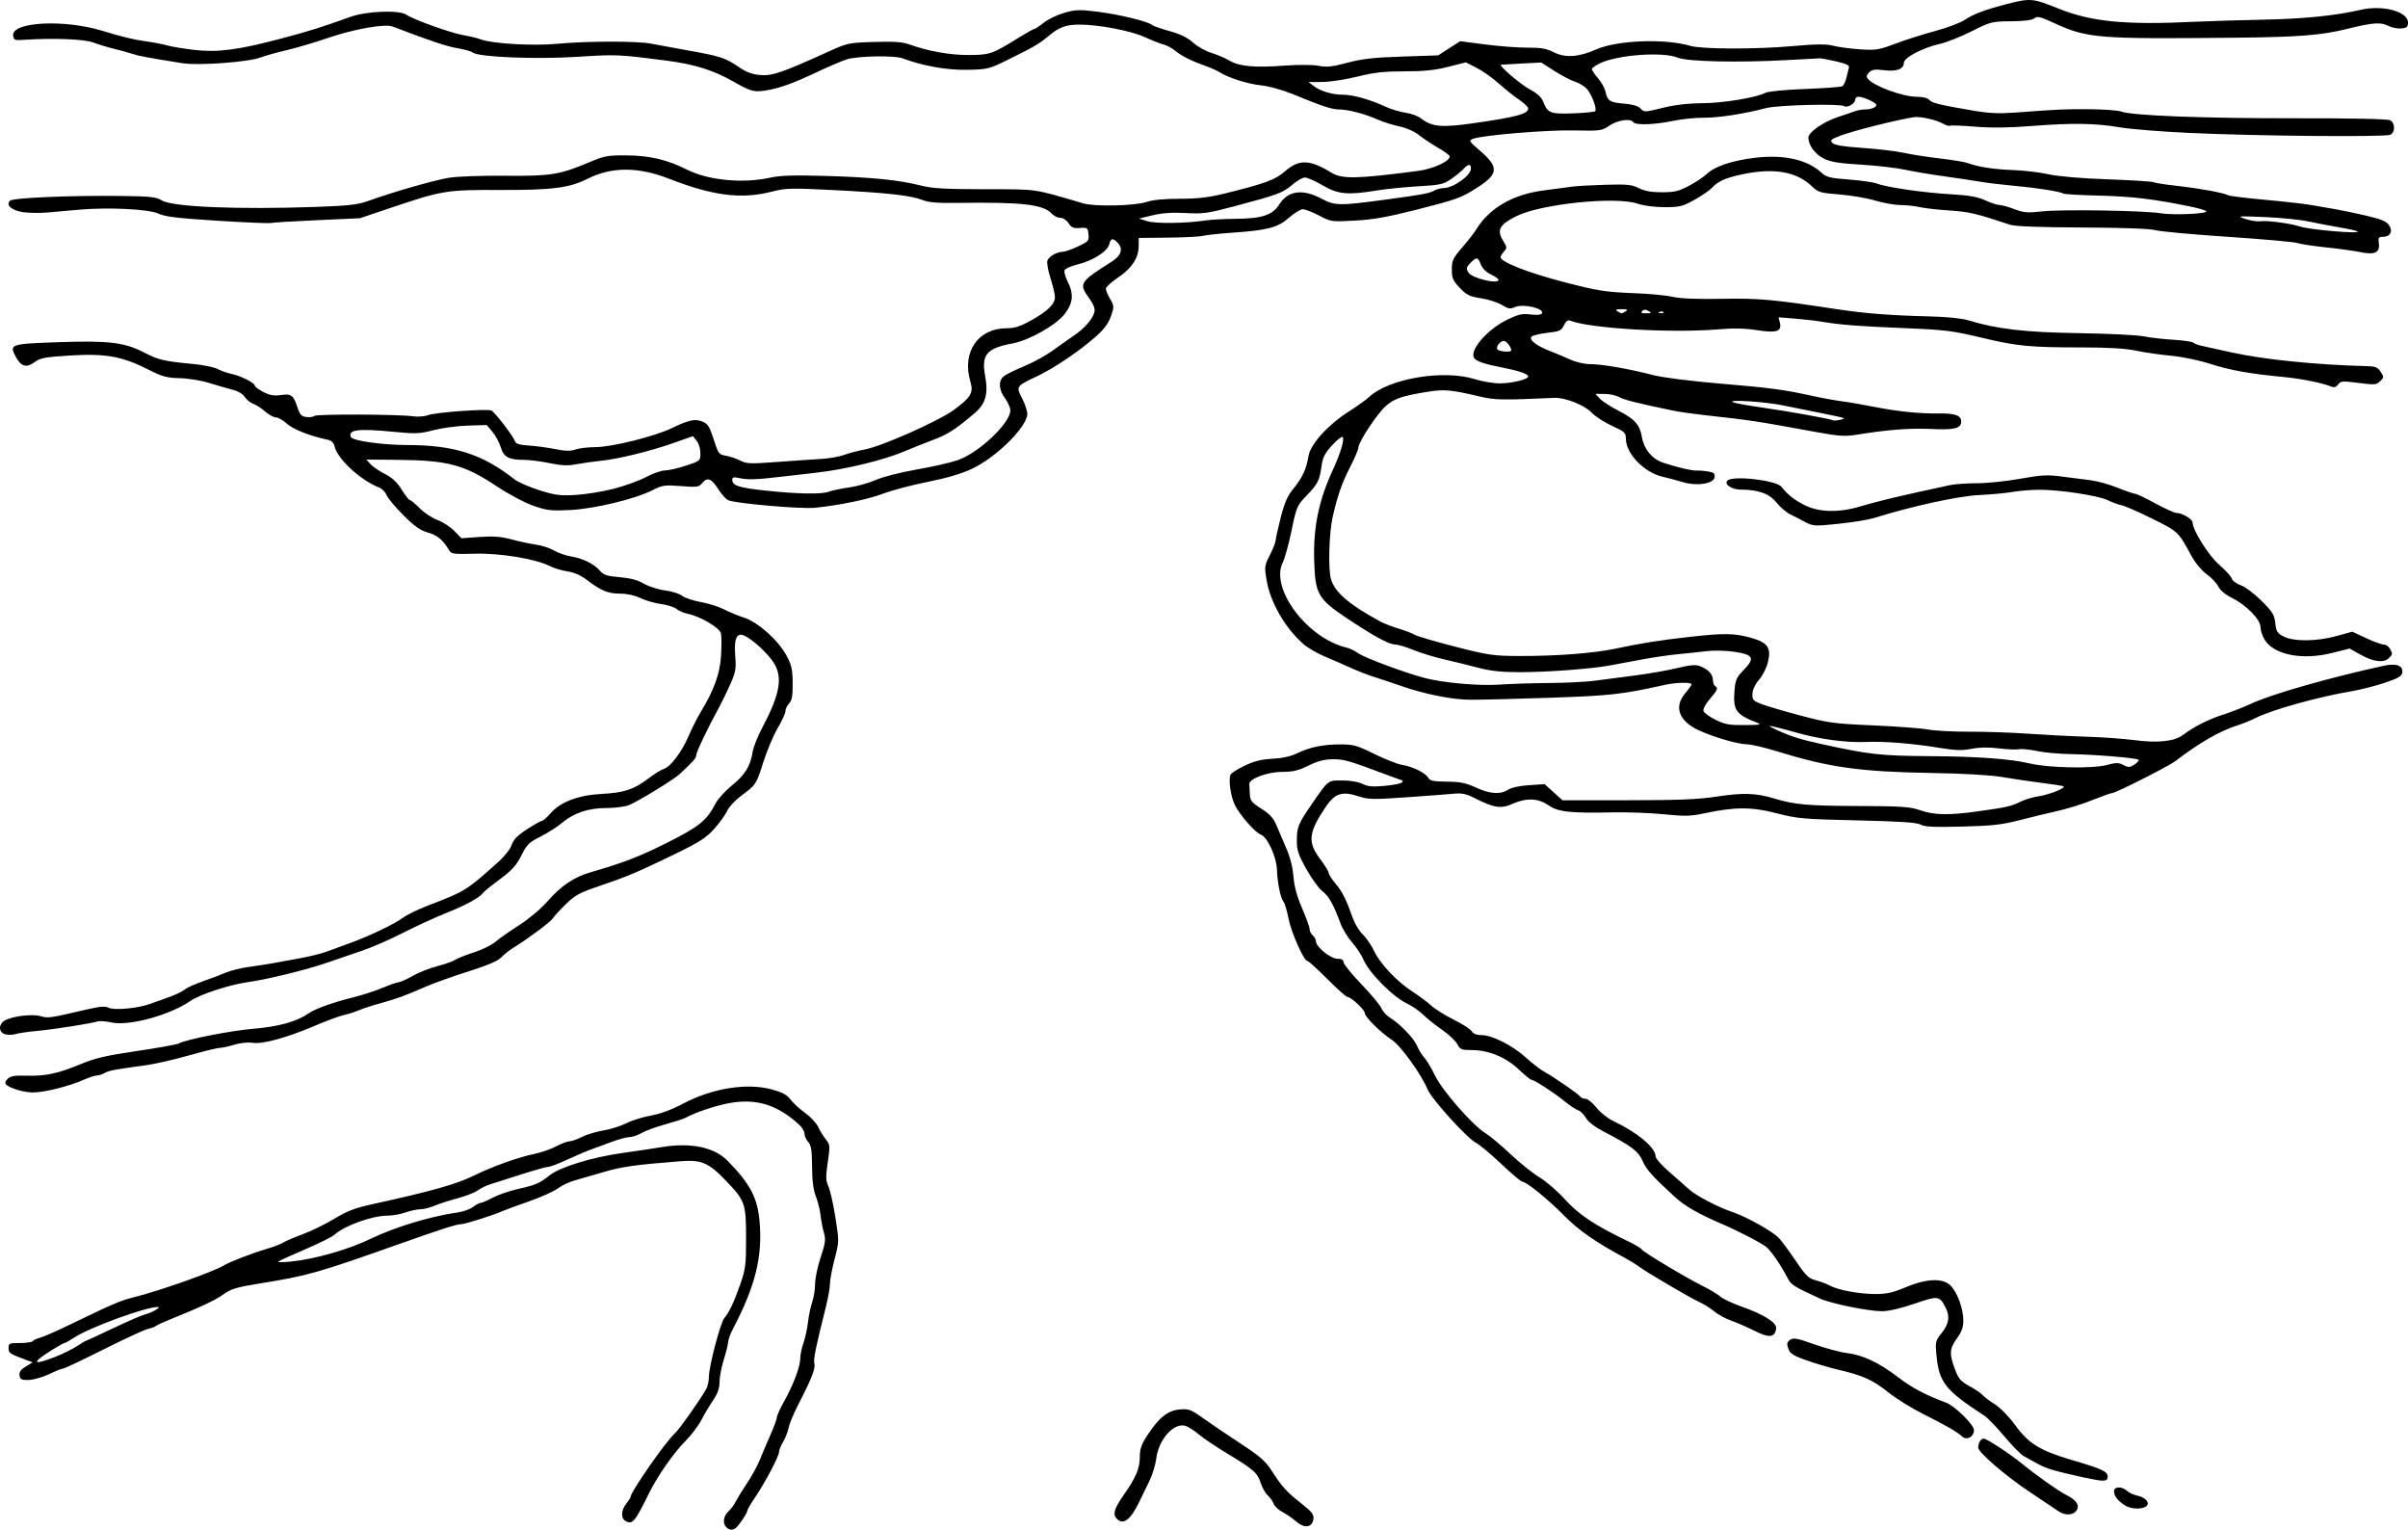 <?xml version="1.0" encoding="UTF-8" standalone="no"?>
<!-- Created with Inkscape (http://www.inkscape.org/) -->

<svg
   width="186.077mm"
   height="118.178mm"
   viewBox="0 0 186.077 118.178"
   version="1.1"
   id="svg189"
   xml:space="preserve"
   inkscape:version="1.2.1 (9c6d41e410, 2022-07-14)"
   sodipodi:docname="14_PierrePercee.svg"
   xmlns:inkscape="http://www.inkscape.org/namespaces/inkscape"
   xmlns:sodipodi="http://sodipodi.sourceforge.net/DTD/sodipodi-0.dtd"
   xmlns="http://www.w3.org/2000/svg"
   xmlns:svg="http://www.w3.org/2000/svg"><sodipodi:namedview
     id="namedview191"
     pagecolor="#ffffff"
     bordercolor="#000000"
     borderopacity="0.25"
     inkscape:showpageshadow="2"
     inkscape:pageopacity="0.0"
     inkscape:pagecheckerboard="0"
     inkscape:deskcolor="#d1d1d1"
     inkscape:document-units="mm"
     showgrid="false"
     inkscape:zoom="1.0544998"
     inkscape:cx="229.4927"
     inkscape:cy="236.13092"
     inkscape:window-width="1920"
     inkscape:window-height="1017"
     inkscape:window-x="-8"
     inkscape:window-y="-8"
     inkscape:window-maximized="1"
     inkscape:current-layer="layer1" /><defs
     id="defs186" /><g
     inkscape:label="Calque 1"
     inkscape:groupmode="layer"
     id="layer1"
     transform="translate(-11.527,-25.426)"><path
       style="fill:#000000;stroke-width:0.164"
       d="m 67.655,143.416 c -0.303,-0.303 -0.234,-0.867 0.148,-1.213 0.19,-0.172 0.457,-0.534 0.594,-0.804 0.137,-0.271 0.529,-0.906 0.871,-1.412 0.342,-0.506 0.783,-1.318 0.981,-1.804 0.197,-0.486 0.573,-1.37 0.835,-1.963 0.262,-0.594 0.477,-1.184 0.479,-1.312 0.002,-0.128 0.232,-0.639 0.511,-1.135 0.725,-1.288 1.29,-2.765 1.29,-3.373 0,-0.287 0.111,-0.838 0.248,-1.224 0.136,-0.386 0.295,-1.115 0.353,-1.62 0.058,-0.505 0.205,-1.204 0.327,-1.554 0.122,-0.35 0.221,-0.977 0.221,-1.394 0,-0.417 0.193,-1.339 0.43,-2.049 0.365,-1.095 0.403,-1.381 0.254,-1.887 -0.097,-0.328 -0.214,-0.938 -0.26,-1.356 -0.047,-0.418 -0.212,-1.082 -0.367,-1.476 -0.195,-0.494 -0.286,-1.207 -0.293,-2.297 -0.008,-1.265 -0.067,-1.644 -0.297,-1.899 -0.158,-0.175 -0.287,-0.465 -0.287,-0.644 0,-0.179 -0.203,-0.508 -0.451,-0.73 -1.676,-1.505 -3.27,-1.994 -5.32,-1.634 -1.057,0.186 -2.668,0.724 -3.425,1.145 -0.142,0.079 -0.843,0.305 -1.558,0.503 -0.715,0.198 -1.544,0.5 -1.843,0.673 -0.298,0.172 -0.719,0.313 -0.936,0.313 -0.216,0 -0.858,0.176 -1.426,0.392 -0.568,0.215 -1.291,0.482 -1.607,0.593 -0.316,0.111 -1.11,0.451 -1.766,0.756 -0.656,0.305 -1.312,0.555 -1.46,0.555 -0.147,0 -1.087,0.263 -2.088,0.583 -1.001,0.321 -2.079,0.664 -2.395,0.763 -0.316,0.099 -0.759,0.315 -0.984,0.481 -0.226,0.166 -0.927,0.438 -1.558,0.606 -0.631,0.168 -1.434,0.427 -1.783,0.576 -0.349,0.149 -0.838,0.271 -1.086,0.271 -0.248,0 -0.765,0.111 -1.149,0.246 -0.384,0.135 -1.007,0.246 -1.385,0.246 -1.187,0 -3.32,0.769 -4.11,1.481 -0.18,0.163 -1.21,0.673 -2.288,1.135 -1.078,0.461 -2,0.884 -2.05,0.938 -0.05,0.055 0.389,0.052 0.976,-0.007 1.866,-0.187 4.427,-0.918 6.187,-1.767 1.87,-0.902 4.595,-1.727 6.681,-2.023 0.447,-0.064 0.993,-0.256 1.211,-0.428 0.219,-0.172 0.481,-0.313 0.582,-0.313 0.101,0 0.525,-0.182 0.942,-0.404 0.417,-0.222 1.302,-0.526 1.967,-0.676 1.365,-0.307 1.625,-0.42 2.452,-1.068 0.797,-0.624 3.277,-1.383 5.563,-1.702 1.037,-0.145 2.403,-0.349 3.034,-0.455 2.288,-0.382 4.097,-0.008 5.146,1.063 1.723,1.76 2.297,2.849 2.456,4.656 0.239,2.724 -0.319,4.995 -2.029,8.261 -0.213,0.406 -0.392,0.886 -0.398,1.066 -0.006,0.18 -0.158,0.796 -0.338,1.368 -0.179,0.572 -0.326,1.347 -0.327,1.722 -4.92e-4,0.489 -0.142,0.891 -0.501,1.421 -0.275,0.406 -0.687,1.098 -0.915,1.539 -0.228,0.44 -0.778,1.164 -1.222,1.608 -0.911,0.911 -2.174,2.724 -2.834,4.07 -1.064,2.167 -1.254,2.394 -1.776,2.115 -0.39,-0.209 -0.376,-0.821 0.032,-1.34 0.18,-0.229 0.328,-0.455 0.328,-0.501 0,-0.392 2.725,-4.308 3.444,-4.949 0.329,-0.294 1.895,-2.509 2.417,-3.419 0.111,-0.194 0.204,-0.622 0.205,-0.951 0.003,-0.811 0.896,-4.194 1.197,-4.538 0.364,-0.416 0.745,-1.226 1.235,-2.625 0.398,-1.138 0.441,-1.482 0.439,-3.556 -0.003,-2.666 -0.071,-2.861 -1.538,-4.4 -1.345,-1.411 -1.908,-1.653 -3.538,-1.524 -3.508,0.278 -4.546,0.424 -5.911,0.831 -0.812,0.242 -1.823,0.534 -2.246,0.649 -0.424,0.115 -1.014,0.394 -1.312,0.62 -0.298,0.226 -1.317,0.682 -2.264,1.014 -0.947,0.332 -1.87,0.67 -2.05,0.753 -0.639,0.293 -2.848,0.991 -3.144,0.993 -0.36,0.003 -1.473,0.358 -4.647,1.482 -6.511,2.307 -7.182,2.497 -10.989,3.111 -1.736,0.28 -2.159,0.409 -2.761,0.84 -0.639,0.458 -1.729,0.968 -4.209,1.969 -0.451,0.182 -0.894,0.389 -0.984,0.459 -0.09,0.07 -0.386,0.18 -0.656,0.243 -0.271,0.063 -1.806,0.775 -3.412,1.581 -1.606,0.806 -3.001,1.466 -3.1,1.466 -0.099,0 -0.594,0.197 -1.098,0.437 -0.505,0.241 -1.213,0.444 -1.574,0.451 -0.558,0.012 -0.664,-0.041 -0.708,-0.351 -0.038,-0.266 0.093,-0.453 0.482,-0.689 l 0.534,-0.325 -0.482,-0.176 c -1.285,-0.47 -1.384,-0.536 -1.384,-0.925 0,-0.363 0.062,-0.39 0.892,-0.39 0.491,0 0.933,-0.066 0.983,-0.146 0.05,-0.08 0.294,-0.196 0.543,-0.258 0.249,-0.062 1.228,-0.487 2.175,-0.946 3.48,-1.684 4.04,-1.925 5.084,-2.183 1.972,-0.489 6.173,-1.975 6.971,-2.466 0.444,-0.274 2.26,-0.971 3.349,-1.287 0.489,-0.142 1.043,-0.355 1.23,-0.475 0.188,-0.119 0.873,-0.412 1.523,-0.65 0.65,-0.238 1.741,-0.773 2.425,-1.188 0.994,-0.603 1.595,-0.832 3.001,-1.139 4.507,-0.986 6.433,-1.53 7.79,-2.199 1.384,-0.683 3.436,-1.419 4.629,-1.662 0.541,-0.11 1.316,-0.376 1.721,-0.591 0.405,-0.215 0.869,-0.391 1.032,-0.391 0.162,0 0.595,-0.153 0.961,-0.34 0.366,-0.187 1.11,-0.411 1.652,-0.499 0.542,-0.087 1.337,-0.337 1.766,-0.554 0.429,-0.218 1.288,-0.486 1.909,-0.596 0.725,-0.129 1.614,-0.458 2.486,-0.92 2.257,-1.195 4.925,-1.623 6.858,-1.1 0.813,0.22 1.172,0.413 1.436,0.77 0.194,0.262 0.702,0.728 1.128,1.035 0.427,0.307 0.886,0.799 1.021,1.093 0.135,0.295 0.4,0.727 0.59,0.961 0.328,0.404 0.335,0.493 0.15,1.763 -0.166,1.135 -0.158,1.418 0.051,1.871 0.135,0.293 0.378,1.372 0.539,2.397 0.291,1.854 0.291,1.87 -0.063,3.221 -0.196,0.747 -0.356,1.597 -0.356,1.889 0,0.292 -0.141,1.094 -0.313,1.781 -0.816,3.256 -0.981,4.07 -0.892,4.41 0.097,0.371 -0.243,1.222 -1.325,3.318 -0.303,0.586 -0.603,1.324 -0.668,1.64 -0.065,0.316 -0.257,0.804 -0.428,1.085 -0.171,0.281 -0.31,0.628 -0.31,0.771 0,0.328 -1.082,2.378 -1.865,3.531 -0.327,0.483 -0.595,0.947 -0.595,1.032 0,0.179 -0.66,1.149 -0.902,1.327 -0.24,0.176 -0.482,0.152 -0.705,-0.071 z m -51.857,-13.172 c 0.578,-0.226 1.328,-0.596 1.668,-0.82 0.339,-0.225 0.646,-0.408 0.681,-0.408 0.035,0 0.985,-0.439 2.111,-0.975 1.126,-0.536 2.261,-1.027 2.523,-1.091 0.504,-0.123 1.244,-0.559 0.949,-0.559 -0.959,0 -5.289,1.585 -6.476,2.37 -0.348,0.23 -0.69,0.419 -0.759,0.42 -0.07,6.6e-4 -0.641,0.333 -1.27,0.738 -1.302,0.839 -1.072,0.97 0.574,0.325 z m 95.903,12.73 c -0.293,-0.255 -0.776,-0.589 -1.073,-0.741 -0.297,-0.152 -0.602,-0.439 -0.678,-0.638 -0.076,-0.199 -0.283,-0.491 -0.46,-0.651 -0.177,-0.159 -0.418,-0.581 -0.535,-0.937 -0.268,-0.812 -0.516,-1.032 -2.543,-2.262 -0.902,-0.547 -1.904,-1.219 -2.227,-1.493 -0.323,-0.274 -0.774,-0.57 -1.002,-0.657 -0.9,-0.342 -2.132,1.005 -2.309,2.525 -0.053,0.452 -0.292,1.227 -0.531,1.722 -0.239,0.495 -0.592,1.223 -0.784,1.618 -0.671,1.38 -1.226,1.798 -1.724,1.299 -0.342,-0.342 -0.218,-0.78 0.514,-1.824 0.962,-1.373 1.258,-2.071 1.258,-2.973 0,-0.588 0.127,-0.957 0.554,-1.615 0.905,-1.395 1.596,-1.954 2.512,-2.035 0.726,-0.064 0.873,-0.009 1.854,0.693 0.586,0.42 1.878,1.293 2.87,1.941 1.406,0.919 1.92,1.358 2.33,1.995 0.857,1.332 1.2,1.717 2.3,2.581 0.853,0.671 1.037,0.897 0.996,1.233 -0.082,0.674 -0.684,0.773 -1.321,0.218 z m 58.906,-0.793 c -0.235,-0.16 -1.268,-0.852 -2.296,-1.54 -1.833,-1.225 -3.92,-3.025 -3.92,-3.382 0,-0.363 0.205,-0.699 0.426,-0.699 0.228,0 2.021,1.171 2.936,1.919 1.139,0.93 2.824,2.122 3.429,2.428 0.803,0.405 1.068,0.79 0.818,1.189 -0.247,0.395 -0.881,0.433 -1.393,0.085 z m 5.096,-0.478 c -0.548,-0.365 -0.816,-0.717 -0.816,-1.073 0,-0.378 0.601,-0.397 1.005,-0.031 0.161,0.146 0.529,0.314 0.817,0.373 0.643,0.131 1.004,0.607 0.637,0.84 -0.382,0.243 -1.197,0.19 -1.645,-0.108 z m -3.03,-2.112 c -2.426,-0.537 -2.997,-0.705 -3.671,-1.076 -0.395,-0.218 -0.894,-0.493 -1.109,-0.611 -0.215,-0.118 -0.881,-0.801 -1.481,-1.517 -0.6,-0.716 -1.289,-1.431 -1.532,-1.589 -3.052,-1.981 -3.518,-2.573 -3.718,-4.716 -0.092,-0.989 -0.071,-1.076 0.417,-1.693 0.563,-0.711 0.642,-1.274 0.28,-1.976 -0.461,-0.89 -0.565,-0.902 -2.397,-0.272 -1.039,0.357 -1.994,0.579 -2.493,0.579 -1.088,0 -3.974,-0.591 -4.839,-0.99 -2.064,-0.954 -2.2,-1.043 -2.509,-1.65 -0.429,-0.842 -1.213,-1.986 -1.577,-2.302 -0.338,-0.293 -2.171,-1.248 -3.418,-1.781 -1.805,-0.771 -2.892,-1.39 -3.641,-2.074 -1.732,-1.582 -2.236,-2.139 -2.515,-2.786 -0.337,-0.779 -0.824,-1.15 -3,-2.284 -0.703,-0.367 -1.222,-0.763 -1.394,-1.068 -0.151,-0.266 -0.422,-0.532 -0.601,-0.589 -0.18,-0.058 -0.659,-0.377 -1.066,-0.71 -0.807,-0.66 -2.329,-1.644 -2.542,-1.644 -0.074,0 -0.512,-0.358 -0.974,-0.794 -1.004,-0.95 -2.336,-1.502 -3.622,-1.502 -0.809,0 -0.914,-0.042 -1.127,-0.455 -0.13,-0.25 -0.659,-0.749 -1.177,-1.107 -0.518,-0.358 -1.179,-0.887 -1.47,-1.174 -0.291,-0.287 -0.852,-0.674 -1.247,-0.86 -1.083,-0.51 -2.937,-2.378 -3.357,-3.383 -0.146,-0.349 -0.542,-0.949 -0.881,-1.334 -0.339,-0.385 -0.745,-1.052 -0.903,-1.482 -0.532,-1.45 -0.905,-2.113 -1.388,-2.47 -0.264,-0.195 -0.818,-0.955 -1.231,-1.689 -0.63,-1.12 -0.75,-1.474 -0.75,-2.207 0,-1.044 0.105,-1.312 1.058,-2.699 1.412,-2.056 1.303,-1.968 2.456,-1.968 0.617,0 1.24,0.106 1.558,0.264 0.418,0.209 0.785,0.24 1.746,0.15 0.669,-0.063 1.259,-0.182 1.31,-0.264 0.051,-0.083 0.069,-0.15 0.04,-0.15 -0.029,0 -0.458,-0.152 -0.953,-0.337 -3.266,-1.223 -3.54,-1.303 -4.416,-1.3 -0.673,0.003 -1.169,0.13 -1.896,0.488 -0.782,0.385 -1.205,0.485 -2.056,0.488 -1.136,0.004 -2.552,0.536 -2.52,0.947 0.009,0.113 0.028,0.461 0.041,0.774 0.021,0.497 0.134,0.639 0.89,1.123 0.652,0.417 0.939,0.732 1.164,1.276 0.164,0.397 0.508,1.202 0.765,1.788 0.295,0.674 0.498,1.474 0.552,2.176 0.059,0.765 0.266,1.526 0.666,2.448 0.319,0.736 0.58,1.464 0.58,1.617 0,0.153 0.111,0.371 0.246,0.483 0.135,0.112 0.246,0.319 0.246,0.459 0,0.426 1.134,1.345 1.661,1.345 0.326,0 0.471,0.082 0.471,0.267 0,0.147 0.613,0.903 1.362,1.681 0.749,0.778 1.447,1.613 1.551,1.856 0.104,0.243 0.395,0.57 0.647,0.726 0.801,0.496 1.868,1.6 2.119,2.192 0.133,0.315 0.385,0.725 0.561,0.911 0.175,0.187 0.548,0.812 0.827,1.389 0.57,1.177 2.931,3.871 3.9,4.452 0.328,0.197 1.19,0.917 1.914,1.601 0.725,0.684 1.747,1.502 2.271,1.818 0.524,0.316 1.417,1.091 1.983,1.722 1.026,1.144 2.329,2.005 4.865,3.217 0.508,0.243 0.971,0.519 1.03,0.613 0.135,0.218 3.349,2.147 4.719,2.832 0.57,0.285 1.191,0.658 1.381,0.829 0.189,0.171 0.927,0.517 1.64,0.769 1.738,0.615 2.727,1.246 2.659,1.696 -0.103,0.692 -0.536,0.74 -1.647,0.182 -0.566,-0.284 -1.387,-0.642 -1.825,-0.796 -0.438,-0.154 -1.028,-0.475 -1.312,-0.714 -0.284,-0.239 -0.811,-0.57 -1.172,-0.735 -0.752,-0.344 -4.061,-2.289 -4.674,-2.747 -0.226,-0.169 -0.705,-0.464 -1.066,-0.657 -2.218,-1.186 -3.553,-2.114 -4.674,-3.248 -1.278,-1.293 -2.932,-2.635 -3.246,-2.635 -0.1,0 -0.831,-0.617 -1.625,-1.371 -0.794,-0.754 -1.677,-1.491 -1.963,-1.637 -0.687,-0.352 -3.418,-3.37 -3.733,-4.124 -0.498,-1.192 -2.077,-3.379 -2.762,-3.826 -0.867,-0.566 -2.088,-1.774 -2.088,-2.067 0,-0.255 -1.063,-1.244 -1.337,-1.244 -0.098,0 -0.802,-0.627 -1.566,-1.394 -0.763,-0.767 -1.455,-1.394 -1.537,-1.394 -0.273,0 -1.249,-2.2 -1.456,-3.28 -0.112,-0.586 -0.281,-1.16 -0.375,-1.274 -0.242,-0.294 -0.48,-1.44 -0.518,-2.498 -0.036,-1 -0.752,-2.549 -1.251,-2.707 -0.403,-0.128 -1.586,-1.47 -1.985,-2.251 -0.328,-0.643 -0.523,-1.937 -0.357,-2.369 0.045,-0.117 0.536,-0.431 1.09,-0.697 0.748,-0.359 1.304,-0.498 2.156,-0.54 0.747,-0.036 1.406,-0.181 1.886,-0.413 1.003,-0.484 1.998,-0.692 3.348,-0.696 1.018,-0.004 1.287,0.072 2.645,0.741 0.831,0.41 1.797,0.789 2.147,0.843 0.802,0.124 1.799,0.617 2.01,0.994 0.131,0.235 0.399,0.29 1.444,0.3 1.029,0.009 1.47,0.099 2.23,0.451 1.085,0.503 1.916,0.559 2.512,0.168 0.249,-0.163 0.891,-0.302 1.612,-0.348 l 1.198,-0.077 0.688,0.621 0.688,0.621 5.034,9e-5 c 3.955,8e-5 5.439,-0.061 6.921,-0.286 2.028,-0.307 3.009,-0.272 4.428,0.157 1.557,0.471 2.597,0.563 6.525,0.575 3.328,0.011 3.937,0.053 4.741,0.329 1.111,0.382 2.203,0.399 4.559,0.068 2.155,-0.302 2.467,-0.374 3.201,-0.736 0.316,-0.156 0.906,-0.335 1.312,-0.398 0.952,-0.148 2.297,-0.692 1.968,-0.796 -0.135,-0.043 -0.91,-0.161 -1.722,-0.263 -0.812,-0.102 -2.14,-0.299 -2.952,-0.437 -0.934,-0.159 -2.953,-0.276 -5.495,-0.319 -5.518,-0.094 -7.896,-0.426 -11.891,-1.659 -0.992,-0.306 -2.055,-0.556 -2.361,-0.556 -0.674,0.002 -2.55,-0.542 -3.726,-1.08 -1.539,-0.704 -1.949,-1.815 -1.055,-2.861 0.267,-0.312 0.488,-0.623 0.492,-0.691 0.009,-0.172 -1.187,-0.154 -2.012,0.03 -3.351,0.747 -4.249,0.848 -8.98,1.008 -2.656,0.09 -5.419,0.158 -6.141,0.152 -1.391,-0.011 -3.568,-0.449 -5.33,-1.072 -0.586,-0.207 -1.472,-0.503 -1.968,-0.657 -0.496,-0.154 -1.345,-0.481 -1.886,-0.727 -0.541,-0.246 -1.458,-0.646 -2.037,-0.89 -0.579,-0.244 -1.317,-0.674 -1.64,-0.956 -1.401,-1.225 -2.547,-3.204 -2.838,-4.901 -0.183,-1.07 -0.174,-1.146 0.251,-1.985 0.243,-0.48 0.442,-0.983 0.443,-1.117 8.2e-4,-0.134 0.175,-0.924 0.387,-1.757 0.297,-1.166 0.524,-1.682 0.988,-2.249 0.687,-0.839 0.997,-1.509 1.163,-2.52 0.151,-0.915 1.517,-2.422 3.119,-3.44 0.631,-0.401 1.333,-0.902 1.559,-1.114 1.533,-1.433 5.741,-2.144 8.174,-1.382 0.572,0.179 1.44,0.326 1.93,0.326 0.921,0 2.197,-0.311 2.197,-0.536 0,-0.19 -0.758,-0.448 -2.055,-0.698 -1.338,-0.258 -1.967,-0.475 -2.127,-0.733 -0.374,-0.605 1.043,-2.229 2.59,-2.969 0.847,-0.405 1.146,-0.47 1.779,-0.387 0.455,0.06 0.803,0.032 0.866,-0.069 0.242,-0.392 -1.442,-0.792 -2.09,-0.497 -0.349,0.159 -0.507,0.132 -0.992,-0.167 -0.317,-0.196 -1.042,-0.429 -1.611,-0.517 -0.892,-0.138 -1.119,-0.249 -1.649,-0.806 -0.532,-0.559 -0.615,-0.75 -0.615,-1.419 0,-0.688 0.087,-0.873 0.792,-1.688 0.436,-0.503 0.929,-1.136 1.095,-1.407 1.028,-1.668 2.84,-2.711 5.247,-3.018 0.812,-0.104 1.771,-0.231 2.132,-0.283 0.361,-0.052 1.535,-0.119 2.609,-0.15 1.68,-0.048 2.04,-0.012 2.577,0.262 0.443,0.226 0.959,0.318 1.781,0.318 0.977,0 1.305,-0.078 2.098,-0.501 0.517,-0.276 1.131,-0.684 1.365,-0.908 0.613,-0.586 1.9,-1.024 3.666,-1.247 2.248,-0.284 4.089,0.121 5.204,1.144 0.381,0.349 0.663,0.419 2.132,0.53 0.931,0.07 1.905,0.211 2.164,0.313 0.734,0.288 3.603,0.703 5.68,0.822 1.43,0.081 2.078,0.195 2.679,0.47 0.436,0.199 0.933,0.363 1.105,0.363 0.172,0 0.69,0.143 1.152,0.319 0.722,0.274 1.017,0.299 2.115,0.173 1.481,-0.169 7.867,-0.069 9.174,0.143 1,0.163 3.655,0.046 3.531,-0.156 -0.044,-0.072 -0.614,-0.239 -1.267,-0.372 -2.824,-0.574 -4.465,-0.771 -6.96,-0.833 -1.462,-0.036 -2.723,-0.107 -2.803,-0.156 -0.261,-0.161 -2.046,-0.444 -3.806,-0.603 -0.947,-0.086 -2.128,-0.227 -2.624,-0.315 -0.496,-0.088 -1.751,-0.276 -2.788,-0.418 -1.037,-0.142 -2.403,-0.372 -3.034,-0.511 -0.631,-0.139 -2.154,-0.314 -3.384,-0.389 -1.754,-0.107 -2.381,-0.211 -2.908,-0.48 -0.671,-0.342 -1.171,-1.032 -1.171,-1.616 0,-0.413 1.173,-1.224 2.296,-1.589 0.496,-0.161 1.072,-0.357 1.279,-0.436 0.207,-0.079 0.552,-0.143 0.766,-0.143 0.503,0 0.908,-0.158 0.908,-0.354 0,-0.175 -1.004,-0.63 -1.389,-0.63 -0.138,0 -0.251,0.108 -0.251,0.24 0,0.289 -0.594,0.638 -0.833,0.49 -0.342,-0.212 -5.133,-0.093 -6.055,0.15 -1.699,0.448 -3.691,0.754 -4.838,0.744 -0.631,-0.005 -1.702,0.107 -2.378,0.249 -1.393,0.293 -2.883,0.339 -3.034,0.095 -0.193,-0.313 -1.206,-0.17 -1.838,0.259 -0.601,0.408 -0.696,0.421 -2.755,0.376 -2.078,-0.046 -7.033,0.365 -7.794,0.647 -0.351,0.13 -0.321,0.18 0.561,0.94 1.445,1.247 1.408,1.778 -0.193,2.804 -1.297,0.83 -1.584,0.935 -4.815,1.754 -2.15,0.545 -3.298,0.746 -4.684,0.821 -1.809,0.098 -1.851,0.092 -2.764,-0.388 -0.51,-0.268 -1.074,-0.488 -1.254,-0.488 -0.18,0 -0.657,0.29 -1.06,0.645 -0.872,0.768 -1.633,0.972 -4.32,1.16 -1.037,0.072 -2.091,0.184 -2.342,0.249 -0.25,0.064 -1.468,0.127 -2.706,0.139 l -2.251,0.022 -0.01,0.683 c -0.013,0.893 -0.567,1.7 -1.671,2.436 -0.474,0.316 -0.861,0.68 -0.861,0.809 0,0.129 0.147,0.485 0.328,0.79 0.311,0.527 0.314,0.594 0.067,1.32 -0.179,0.525 -0.52,0.998 -1.09,1.51 -1.237,1.112 -3.212,2.459 -4.54,3.095 -1.736,0.832 -1.718,0.806 -1.239,1.75 0.223,0.439 0.405,0.975 0.405,1.19 0,0.992 -2.383,3.361 -4.281,4.253 -0.808,0.38 -1.946,0.717 -3.403,1.006 -1.204,0.239 -2.754,0.648 -3.444,0.908 -1.196,0.45 -3.316,0.891 -5.274,1.096 -1.083,0.113 -6.261,-0.342 -6.728,-0.591 -0.181,-0.097 -0.516,-0.472 -0.744,-0.833 -0.525,-0.831 -0.857,-0.967 -1.233,-0.503 -0.27,0.333 -0.383,0.35 -1.66,0.252 -1.269,-0.098 -1.434,-0.073 -2.228,0.329 -1.343,0.681 -4.463,1.428 -6.351,1.522 -1.455,0.072 -1.774,0.035 -2.827,-0.331 -0.663,-0.231 -1.893,-0.882 -2.788,-1.478 -2.565,-1.705 -3.798,-2.035 -7.745,-2.07 l -2.371,-0.021 0.321,0.355 c 0.176,0.195 0.677,0.535 1.112,0.756 0.561,0.285 0.938,0.637 1.296,1.212 0.277,0.446 0.564,0.811 0.638,0.811 0.073,0 0.413,0.283 0.755,0.628 0.342,0.345 0.958,0.752 1.37,0.904 0.412,0.152 0.997,0.532 1.3,0.844 l 0.551,0.568 1.407,-0.099 c 1.076,-0.076 1.657,-0.031 2.473,0.19 0.586,0.159 1.435,0.34 1.886,0.402 0.451,0.062 1.078,0.266 1.394,0.454 0.316,0.188 0.906,0.394 1.312,0.459 0.908,0.144 1.774,0.572 2.232,1.102 0.286,0.332 0.548,0.417 1.529,0.5 0.825,0.069 1.391,0.221 1.869,0.501 0.377,0.221 1.111,0.455 1.63,0.52 0.52,0.065 1.114,0.251 1.321,0.414 0.207,0.163 0.852,0.38 1.433,0.483 0.581,0.103 1.389,0.356 1.795,0.563 0.406,0.207 1.116,0.501 1.578,0.652 1.071,0.352 2.613,1.727 3.251,2.899 0.4,0.735 0.476,1.067 0.488,2.134 0.011,0.987 -0.049,1.333 -0.273,1.581 -0.158,0.175 -0.287,0.447 -0.287,0.605 0,0.158 -0.267,0.743 -0.593,1.299 -0.326,0.556 -0.817,1.713 -1.091,2.57 -0.576,1.805 -0.583,1.815 -1.719,2.654 -0.474,0.35 -0.965,0.874 -1.091,1.164 -0.126,0.29 -0.571,0.911 -0.989,1.38 -0.638,0.716 -1.132,1.034 -3.092,1.987 -2.821,1.373 -3.63,1.714 -5.859,2.471 -1.492,0.507 -1.834,0.695 -2.561,1.41 -0.461,0.454 -0.904,0.938 -0.984,1.077 -0.147,0.254 -1.945,1.592 -3.019,2.246 -0.317,0.193 -0.748,0.534 -0.958,0.757 -0.263,0.28 -1.052,0.618 -2.539,1.088 -1.187,0.375 -2.638,0.891 -3.224,1.147 -1.69,0.736 -2.301,0.961 -3.526,1.298 -0.631,0.174 -1.406,0.425 -1.722,0.559 -0.316,0.134 -0.832,0.297 -1.148,0.363 -0.316,0.066 -1.314,0.435 -2.218,0.82 -2.211,0.941 -4.074,1.452 -4.841,1.329 -0.351,-0.056 -0.944,0.005 -1.407,0.146 -0.44,0.134 -0.952,0.244 -1.137,0.245 -0.185,9.9e-4 -1.255,0.264 -2.378,0.583 -1.123,0.32 -2.595,0.657 -3.272,0.75 -2.516,0.344 -2.878,0.411 -3.229,0.604 -0.197,0.108 -0.475,0.197 -0.617,0.197 -0.142,0 -0.571,0.138 -0.954,0.307 -1.202,0.53 -3.083,1.004 -3.976,1.002 -0.694,-0.002 -1.782,-0.319 -2.066,-0.603 -0.116,-0.116 -0.082,-0.256 0.109,-0.448 0.218,-0.218 0.534,-0.271 1.446,-0.244 1.471,0.043 2.443,-0.164 4.201,-0.894 1.121,-0.466 1.973,-0.664 4.344,-1.012 1.622,-0.238 3.079,-0.502 3.237,-0.586 0.593,-0.317 4.05,-0.994 5.814,-1.138 1.864,-0.152 3.316,-0.557 4.19,-1.169 0.53,-0.372 1.886,-0.857 3.574,-1.28 0.677,-0.17 1.673,-0.496 2.214,-0.725 0.541,-0.229 1.086,-0.419 1.21,-0.421 0.124,-0.002 0.604,-0.219 1.066,-0.482 0.462,-0.263 1.311,-0.6 1.886,-0.748 0.575,-0.148 1.203,-0.37 1.394,-0.493 0.191,-0.123 0.854,-0.386 1.472,-0.584 0.618,-0.198 1.356,-0.561 1.64,-0.806 0.284,-0.245 1.107,-0.823 1.829,-1.284 0.756,-0.483 1.69,-1.268 2.202,-1.853 1.044,-1.19 2.033,-1.859 3.289,-2.226 2.649,-0.773 3.743,-1.194 5.92,-2.281 2.491,-1.244 3.102,-1.735 3.76,-3.024 0.182,-0.356 0.765,-1 1.296,-1.431 1.004,-0.815 1.409,-1.474 1.587,-2.588 0.058,-0.361 0.382,-1.178 0.72,-1.815 1.414,-2.663 1.636,-3.976 0.866,-5.121 -0.473,-0.704 -1.486,-1.641 -2.16,-1.998 -0.643,-0.34 -0.884,0.139 -0.774,1.536 0.08,1.007 0.037,1.248 -0.396,2.214 -0.267,0.596 -0.647,1.379 -0.845,1.74 -0.886,1.615 -1.77,3.466 -1.771,3.704 -3.28e-4,0.236 -0.202,0.465 -1.314,1.491 -0.448,0.414 -3.154,2.068 -3.876,2.37 -0.297,0.124 -1.078,0.226 -1.735,0.226 -1.421,1.6e-4 -2.539,0.376 -3.481,1.171 -0.359,0.303 -1.097,0.772 -1.641,1.043 -0.875,0.436 -1.043,0.602 -1.47,1.455 -0.386,0.771 -0.719,1.138 -1.673,1.844 -0.655,0.485 -1.24,0.959 -1.298,1.053 -0.204,0.331 -1.374,0.97 -2.812,1.535 -0.797,0.314 -2.302,1.004 -3.343,1.534 -1.042,0.53 -2.481,1.158 -3.198,1.395 -0.717,0.238 -1.932,0.652 -2.699,0.922 -1.51,0.53 -4.621,1.295 -6.069,1.492 -1.438,0.196 -3.725,0.941 -4.479,1.46 -1.604,1.104 -4.761,1.962 -6.106,1.661 -0.424,-0.095 -0.903,-0.131 -1.064,-0.08 -0.524,0.166 -3.325,0.606 -4.671,0.733 -0.722,0.068 -1.477,0.179 -1.679,0.246 -0.202,0.067 -0.552,0.076 -0.779,0.019 -0.52,-0.13 -0.56,-0.747 -0.068,-1.054 0.544,-0.34 2.13,-0.54 2.779,-0.351 0.588,0.171 0.696,0.156 3.483,-0.494 1.098,-0.256 1.52,-0.293 1.775,-0.157 0.407,0.218 2.24,0.055 3.182,-0.283 0.361,-0.13 1.057,-0.38 1.547,-0.556 0.49,-0.176 1.012,-0.431 1.161,-0.565 0.149,-0.135 0.781,-0.422 1.406,-0.638 0.624,-0.216 1.43,-0.521 1.791,-0.677 0.361,-0.156 1.136,-0.348 1.722,-0.427 0.586,-0.079 1.435,-0.21 1.886,-0.292 0.451,-0.082 1.411,-0.257 2.132,-0.388 0.722,-0.131 1.644,-0.363 2.05,-0.515 0.406,-0.152 1.218,-0.45 1.804,-0.661 1.468,-0.529 3.417,-1.462 4.067,-1.947 0.298,-0.222 1.146,-0.637 1.886,-0.922 2.969,-1.146 2.963,-1.142 5.439,-3.346 0.521,-0.463 0.972,-1.031 1.08,-1.358 0.137,-0.415 0.446,-0.731 1.188,-1.213 0.551,-0.358 1.072,-0.651 1.157,-0.651 0.085,0 0.384,-0.263 0.664,-0.585 0.762,-0.875 2.155,-1.401 3.954,-1.494 1.723,-0.089 2.482,-0.34 3.608,-1.196 0.451,-0.343 0.985,-0.673 1.187,-0.735 0.52,-0.158 1.383,-1.304 1.92,-2.551 0.253,-0.586 0.671,-1.416 0.93,-1.844 1.046,-1.731 1.48,-2.934 1.571,-4.347 0.048,-0.744 0.043,-1.526 -0.01,-1.739 -0.108,-0.432 -1.596,-1.303 -2.563,-1.502 -0.316,-0.065 -0.704,-0.233 -0.864,-0.373 -0.159,-0.141 -0.695,-0.311 -1.19,-0.378 -0.495,-0.067 -1.219,-0.276 -1.607,-0.464 -0.44,-0.213 -1.03,-0.342 -1.565,-0.342 -0.932,0 -1.468,-0.221 -2.562,-1.056 -0.46,-0.351 -0.99,-0.584 -1.501,-0.661 -0.434,-0.065 -1.05,-0.251 -1.368,-0.413 -1.095,-0.558 -3.85,-1.011 -5.806,-0.956 -1.609,0.046 -1.807,0.02 -1.97,-0.258 -0.469,-0.796 -0.931,-1.184 -1.637,-1.373 -0.574,-0.154 -1.02,-0.465 -1.873,-1.31 -0.616,-0.61 -1.207,-1.313 -1.313,-1.563 -0.106,-0.25 -0.368,-0.521 -0.581,-0.602 -1.407,-0.535 -3.219,-2.197 -3.45,-3.164 -0.076,-0.318 -0.238,-0.475 -0.556,-0.539 -1.284,-0.26 -2.666,-0.804 -3.139,-1.236 -0.29,-0.265 -0.668,-0.482 -0.84,-0.482 -0.172,0 -0.555,-0.211 -0.851,-0.47 -0.296,-0.258 -0.707,-0.522 -0.912,-0.586 -0.205,-0.064 -0.49,-0.295 -0.633,-0.513 -0.156,-0.238 -0.531,-0.464 -0.939,-0.567 -0.374,-0.094 -1.187,-0.328 -1.807,-0.521 -0.637,-0.198 -1.637,-0.361 -2.296,-0.376 -0.987,-0.022 -1.346,-0.117 -2.316,-0.612 -2.12,-1.083 -3.396,-1.314 -6.246,-1.134 -1.842,0.117 -2.217,0.188 -2.647,0.506 -0.625,0.462 -1.047,0.35 -1.442,-0.384 -0.539,-1 -0.472,-1.024 3.227,-1.153 3.95,-0.138 5.139,0.005 6.69,0.802 1.12,0.576 1.481,0.66 3.78,0.88 0.767,0.073 1.616,0.248 1.886,0.388 0.271,0.14 0.75,0.31 1.066,0.377 0.723,0.153 1.804,0.694 1.804,0.902 0,0.087 0.3,0.31 0.666,0.497 0.508,0.259 0.831,0.315 1.363,0.235 0.8,-0.12 0.962,0.007 1.286,0.999 0.173,0.529 0.297,0.656 0.682,0.7 0.259,0.03 0.535,-0.01 0.612,-0.087 0.154,-0.154 6.538,-0.129 7.624,0.03 0.369,0.054 0.885,0.015 1.148,-0.086 0.582,-0.225 4.632,-0.517 4.917,-0.354 0.283,0.161 1.684,1.987 1.796,2.341 0.071,0.225 0.32,0.306 1.11,0.36 0.56,0.039 1.478,0.163 2.041,0.277 0.764,0.154 1.154,0.16 1.542,0.025 0.286,-0.1 0.974,-0.181 1.53,-0.181 1.26,0 4.582,-0.825 5.911,-1.468 1.32,-0.639 1.799,-0.74 2.377,-0.5 0.406,0.168 0.545,0.391 0.858,1.369 0.356,1.113 0.401,1.173 0.947,1.265 0.316,0.053 0.813,0.221 1.104,0.374 0.475,0.249 0.775,0.26 2.87,0.104 1.287,-0.096 2.82,-0.2 3.406,-0.233 0.586,-0.032 1.377,-0.173 1.757,-0.312 0.38,-0.139 1.096,-0.328 1.592,-0.419 1.334,-0.247 5.707,-2.192 6.905,-3.071 1.299,-0.954 1.509,-1.318 1.254,-2.17 -0.68,-2.269 0.584,-4.124 2.811,-4.124 0.618,0 1.048,-0.139 1.892,-0.611 1.283,-0.717 1.831,-1.255 1.831,-1.798 0,-0.216 -0.153,-0.867 -0.341,-1.447 -0.187,-0.58 -0.297,-1.193 -0.243,-1.363 0.103,-0.325 0.735,-0.685 1.206,-0.688 0.154,-8.2e-4 0.672,-0.184 1.151,-0.407 0.818,-0.381 0.869,-0.439 0.82,-0.941 -0.049,-0.509 -0.082,-0.533 -0.659,-0.489 -0.497,0.039 -0.657,-0.028 -0.88,-0.369 -0.157,-0.24 -0.428,-0.416 -0.638,-0.416 -0.201,0 -0.491,-0.139 -0.645,-0.309 -0.661,-0.73 -2.272,-0.916 -7.323,-0.844 -1.547,0.022 -2.218,-0.035 -2.706,-0.23 -0.874,-0.349 -2.753,-0.556 -6.94,-0.765 -3.207,-0.16 -3.601,-0.15 -4.674,0.125 -2.356,0.603 -4.543,0.329 -7.945,-0.997 -2.4,-0.935 -4.445,-0.933 -6.305,0.006 -1.395,0.705 -2.748,0.878 -6.727,0.862 -4.161,-0.017 -4.476,0.034 -8.405,1.357 l -2.46,0.828 -3.28,0.147 c -1.804,0.081 -3.416,0.179 -3.581,0.218 -0.165,0.039 -2.047,-0.041 -4.182,-0.176 -3.087,-0.196 -4.016,-0.309 -4.538,-0.554 -0.736,-0.346 -3.9,-0.497 -6.151,-0.294 -0.677,0.061 -1.747,0.156 -2.378,0.211 -0.631,0.055 -1.509,0.042 -1.95,-0.029 -0.859,-0.138 -1.308,-0.544 -0.973,-0.88 0.222,-0.222 4.657,-0.412 8.547,-0.366 2.313,0.027 2.742,0.074 3.198,0.348 0.835,0.502 5.859,0.712 11.926,0.497 2.517,-0.089 3.202,-0.168 4.018,-0.462 1.906,-0.688 5.097,-1.604 6.232,-1.789 0.639,-0.104 2.565,-0.173 4.346,-0.155 3.528,0.035 4.212,-0.076 6.561,-1.068 1.118,-0.472 1.38,-0.518 2.87,-0.505 1.749,0.015 3.089,0.335 4.62,1.102 1.653,0.829 4.297,1.083 6.422,0.619 0.785,-0.172 1.842,-0.204 4.346,-0.132 3.563,0.102 5.64,0.314 7.328,0.747 0.843,0.216 1.871,0.275 4.92,0.279 4.171,0.006 3.613,-0.074 7.627,1.097 0.891,0.26 4.016,0.184 4.885,-0.119 0.448,-0.156 1.344,-0.242 2.544,-0.243 1.417,-0.002 2.241,-0.098 3.503,-0.411 3.146,-0.778 3.866,-1.046 4.656,-1.73 1.069,-0.925 1.892,-0.897 3.557,0.123 0.831,0.509 1.94,0.487 6.686,-0.131 1.181,-0.154 2.461,-0.739 2.461,-1.125 0,-0.082 -0.394,-0.375 -0.876,-0.651 -0.482,-0.276 -1.151,-0.72 -1.487,-0.987 -0.363,-0.289 -0.977,-0.562 -1.513,-0.673 -0.496,-0.103 -1.247,-0.34 -1.67,-0.527 -1.002,-0.443 -2.265,-0.775 -2.984,-0.784 -0.595,-0.008 -1.245,-0.222 -3.608,-1.189 -0.811,-0.332 -1.84,-0.616 -2.46,-0.679 -1.019,-0.104 -2.496,-0.576 -3.201,-1.023 -0.182,-0.115 -0.645,-0.321 -1.029,-0.456 -1.095,-0.386 -1.882,-0.779 -2.385,-1.191 -0.255,-0.209 -0.661,-0.427 -0.902,-0.484 -0.241,-0.057 -0.889,-0.312 -1.439,-0.566 -1.069,-0.493 -3.557,-0.97 -5.059,-0.97 -1.041,0 -1.586,0.203 -2.402,0.895 -0.676,0.573 -1.143,0.845 -3.173,1.845 -1.413,0.696 -1.524,0.723 -3.116,0.753 -1.562,0.029 -3.447,-0.308 -4.989,-0.892 -0.609,-0.231 -3.465,-0.177 -4.289,0.081 -0.406,0.127 -1.624,0.653 -2.706,1.168 -1.239,0.59 -2.415,1.022 -3.174,1.168 -1.281,0.246 -1.446,0.209 -2.977,-0.664 -1.465,-0.835 -2.952,-1.295 -5.084,-1.571 -3.715,-0.481 -3.873,-0.488 -6.899,-0.293 -3.199,0.205 -7.651,0.022 -8.079,-0.333 -0.113,-0.094 -0.645,-0.244 -1.183,-0.334 -0.82,-0.137 -2.068,-0.554 -5.004,-1.673 -0.609,-0.232 -3.013,0.198 -5.078,0.908 -0.947,0.326 -2.35,0.739 -3.116,0.919 -0.767,0.179 -1.656,0.429 -1.976,0.554 -0.93,0.364 -4.802,0.654 -6.06,0.453 -2.737,-0.436 -3.397,-0.559 -3.854,-0.715 -0.271,-0.092 -0.898,-0.266 -1.394,-0.386 -0.496,-0.12 -1.234,-0.344 -1.64,-0.497 -0.71,-0.269 -3.164,-0.363 -5.412,-0.207 -0.661,0.046 -0.744,0.012 -0.791,-0.321 -0.153,-1.077 3.945,-1.291 6.941,-0.364 1.475,0.457 2.355,0.666 3.444,0.819 0.541,0.076 1.242,0.213 1.558,0.304 0.316,0.091 1.238,0.243 2.05,0.338 1.81,0.212 3.405,0.003 6.726,-0.879 2.217,-0.589 3.054,-0.851 5.329,-1.669 1.277,-0.459 3.798,-0.553 4.355,-0.162 0.526,0.368 3.456,1.418 4.387,1.571 0.469,0.077 1.059,0.22 1.31,0.316 0.892,0.343 4.057,0.529 5.949,0.35 2.257,-0.214 6.194,-0.221 7.235,-0.012 0.435,0.087 1.677,0.316 2.76,0.508 2.591,0.46 2.959,0.577 3.978,1.266 0.643,0.435 1.08,0.601 1.722,0.653 0.918,0.074 1.678,-0.187 5.207,-1.788 1.521,-0.69 1.606,-0.708 3.581,-0.769 1.521,-0.047 2.192,-8.2e-4 2.706,0.185 1.47,0.533 3.171,0.836 4.627,0.825 1.619,-0.012 1.774,-0.065 3.779,-1.305 0.639,-0.395 1.215,-0.718 1.281,-0.718 0.065,0 0.391,-0.216 0.724,-0.48 0.333,-0.264 1.048,-0.607 1.588,-0.761 0.864,-0.247 1.172,-0.257 2.542,-0.085 1.653,0.208 3.879,0.745 4.202,1.013 0.106,0.088 0.732,0.31 1.39,0.492 0.83,0.23 1.386,0.502 1.812,0.887 0.338,0.306 0.97,0.661 1.404,0.791 0.434,0.129 1.065,0.399 1.403,0.599 0.765,0.453 1.94,0.557 4.307,0.383 1.035,-0.076 2.136,-0.069 2.581,0.017 0.632,0.122 1.046,0.078 2.214,-0.235 1.129,-0.302 2.036,-0.405 4.23,-0.478 l 2.793,-0.093 0.853,-0.548 0.853,-0.548 1.93,0.252 c 1.062,0.139 2.529,0.25 3.262,0.247 1.057,-0.004 1.478,0.069 2.041,0.357 0.876,0.447 1.937,0.377 3.27,-0.217 1.609,-0.717 5.314,-0.859 7.269,-0.28 0.892,0.264 5.02,0.277 7.882,0.023 1.873,-0.166 2.613,-0.172 3.188,-0.027 0.412,0.104 1.344,0.228 2.071,0.276 1.205,0.079 1.445,0.04 2.716,-0.44 0.767,-0.29 2.15,-0.729 3.074,-0.976 0.924,-0.247 1.957,-0.637 2.296,-0.868 0.645,-0.438 1.577,-0.788 3.236,-1.214 1.83,-0.47 1.997,-0.456 3.989,0.345 2.564,1.031 5.184,1.282 10.613,1.018 0.992,-0.048 3.354,-0.12 5.248,-0.159 3.15,-0.065 5.544,-0.308 7.517,-0.764 1.689,-0.39 3.636,0.137 3.636,0.984 0,0.339 -0.089,0.416 -0.523,0.458 -0.287,0.028 -0.747,-0.066 -1.022,-0.207 -0.564,-0.292 -1.189,-0.244 -3.13,0.237 -1.994,0.495 -3.754,0.636 -8.529,0.685 -10.836,0.111 -11.563,0.053 -14.142,-1.133 -1.076,-0.495 -1.306,-0.55 -1.529,-0.365 -0.174,0.144 -0.778,0.221 -1.793,0.229 -1.486,0.011 -1.576,0.034 -3.064,0.78 -0.843,0.423 -1.939,0.857 -2.435,0.966 -1.305,0.286 -2.788,1.063 -2.788,1.461 0,0.488 -0.557,0.695 -1.54,0.573 -0.696,-0.087 -0.92,-0.053 -1.145,0.171 -0.214,0.214 -0.235,0.332 -0.092,0.504 0.465,0.56 2.708,1.38 3.776,1.38 0.467,0 0.841,0.092 0.961,0.237 0.203,0.244 0.78,0.385 3.448,0.84 1.166,0.199 1.965,0.234 3.198,0.142 3.4,-0.254 3.824,-0.273 5.766,-0.258 1.094,0.008 2.186,0.09 2.425,0.181 0.82,0.312 6.412,0.527 13.443,0.517 4.406,-0.006 7.147,0.052 7.34,0.155 0.389,0.208 0.4,0.912 0.018,1.116 -0.365,0.195 -10.398,0.104 -15.62,-0.142 -2.12,-0.1 -4.486,-0.29 -5.257,-0.423 -1.898,-0.326 -3.678,-0.356 -6.798,-0.112 -1.815,0.142 -3.179,0.159 -4.425,0.055 -0.991,-0.083 -1.856,-0.116 -1.924,-0.074 -0.068,0.042 -0.29,-0.018 -0.495,-0.132 -0.603,-0.337 -1.81,-0.606 -2.341,-0.522 -1.352,0.215 -4.661,1.049 -5.624,1.417 -0.764,0.292 -0.843,0.364 -0.634,0.573 0.167,0.167 0.876,0.282 2.346,0.381 1.159,0.078 2.587,0.249 3.174,0.379 0.586,0.13 1.841,0.326 2.788,0.435 0.947,0.109 1.907,0.268 2.132,0.352 0.798,0.3 2.068,0.495 3.526,0.543 0.812,0.027 2.03,0.171 2.706,0.321 0.767,0.17 2.498,0.319 4.599,0.394 1.853,0.067 3.442,0.167 3.532,0.222 0.09,0.055 0.915,0.184 1.835,0.285 1.711,0.188 3.659,0.547 3.952,0.728 0.09,0.056 1.368,0.212 2.841,0.347 1.472,0.135 3.046,0.313 3.497,0.394 0.451,0.081 1.263,0.22 1.804,0.309 0.541,0.089 1.67,0.323 2.507,0.521 1.202,0.284 1.578,0.443 1.783,0.755 0.311,0.474 0.074,0.886 -0.509,0.886 -0.303,0 -0.351,0.075 -0.294,0.46 0.11,0.748 -0.288,0.951 -1.408,0.721 -0.512,-0.105 -1.706,-0.271 -2.653,-0.368 -0.947,-0.097 -1.94,-0.247 -2.206,-0.334 -0.266,-0.087 -2.702,-0.305 -5.412,-0.485 -2.711,-0.18 -5.223,-0.41 -5.584,-0.512 -0.413,-0.117 -2.507,-0.193 -5.659,-0.207 -3.336,-0.014 -5.194,-0.086 -5.577,-0.214 -2.578,-0.864 -3.166,-1.002 -4.674,-1.1 -0.902,-0.059 -1.935,-0.176 -2.296,-0.26 -0.361,-0.085 -1.025,-0.156 -1.477,-0.158 -0.451,-0.002 -1.337,-0.159 -1.968,-0.348 -0.631,-0.19 -1.873,-0.402 -2.759,-0.472 -1.494,-0.118 -1.649,-0.164 -2.132,-0.629 -1.178,-1.136 -2.936,-1.442 -5.355,-0.934 -1.304,0.274 -1.908,0.542 -2.368,1.05 -0.172,0.19 -0.774,0.603 -1.338,0.919 -0.932,0.521 -1.146,0.574 -2.323,0.574 -0.768,0 -1.617,-0.109 -2.08,-0.267 -1.708,-0.582 -7.479,0.014 -9.391,0.97 -1.279,0.639 -1.514,1.068 -1.023,1.862 0.323,0.523 0.33,0.589 0.086,0.858 -0.145,0.161 -0.264,0.362 -0.264,0.447 0,0.362 2.124,1.197 4.838,1.902 2.69,0.699 3.252,0.788 5.521,0.875 1.142,0.044 2.471,0.171 2.952,0.283 0.574,0.133 1.863,0.186 3.746,0.152 2.891,-0.052 3.953,0.043 8.857,0.79 2.245,0.342 4.24,0.497 7.381,0.573 1.241,0.03 2.374,0.15 2.87,0.302 2.183,0.672 4.356,0.923 8.529,0.987 2.255,0.035 4.506,0.145 5.002,0.245 0.496,0.1 1.52,0.219 2.276,0.264 0.756,0.045 1.457,0.147 1.558,0.227 0.101,0.08 0.368,0.184 0.594,0.232 0.226,0.048 1.296,0.284 2.378,0.524 2.464,0.546 6.644,0.967 10.452,1.055 0.641,0.015 0.823,0.091 1.051,0.438 0.261,0.398 0.259,0.437 -0.037,0.728 -0.287,0.282 -0.426,0.293 -1.673,0.131 -1.239,-0.161 -1.379,-0.15 -1.575,0.118 -0.151,0.206 -0.309,0.256 -0.526,0.166 -0.68,-0.282 -2.355,-0.616 -3.755,-0.749 -2.57,-0.244 -4.056,-0.511 -5.616,-1.012 -0.87,-0.279 -2.162,-0.545 -3.034,-0.625 -0.835,-0.077 -2.042,-0.252 -2.681,-0.388 -0.791,-0.169 -2.101,-0.25 -4.1,-0.251 -4.149,-0.003 -5.079,-0.093 -7.858,-0.758 -2.217,-0.53 -2.801,-0.602 -5.908,-0.731 -3.593,-0.148 -5.012,-0.258 -6.393,-0.495 -0.451,-0.077 -1.394,-0.186 -2.096,-0.242 l -1.276,-0.101 0.098,0.388 c 0.177,0.703 -0.228,0.844 -1.75,0.607 -0.94,-0.146 -1.824,-0.166 -2.993,-0.067 -3.595,0.305 -9.906,-0.062 -11.445,-0.667 -0.194,-0.076 -0.336,0.026 -0.494,0.356 -0.198,0.414 -0.333,0.475 -1.27,0.579 -0.577,0.064 -1.129,0.197 -1.228,0.296 -0.238,0.239 0.374,0.712 1.461,1.13 0.451,0.174 1.152,0.468 1.558,0.654 0.421,0.193 1.085,0.34 1.545,0.342 0.91,0.004 3.016,0.373 4.851,0.85 0.709,0.184 2.829,0.455 5.002,0.639 4.076,0.344 5.002,0.467 7.236,0.955 0.801,0.175 1.863,0.369 2.359,0.432 0.496,0.062 1.566,0.246 2.378,0.408 1.826,0.365 3.586,0.547 5.069,0.525 1.261,-0.019 1.738,0.152 1.738,0.623 0,0.534 -0.526,0.664 -2.329,0.576 -1.615,-0.079 -3.37,0.056 -5.728,0.44 -0.949,0.154 -1.376,0.124 -3.362,-0.24 -4.516,-0.827 -4.86,-0.879 -8.426,-1.271 -0.857,-0.094 -1.927,-0.247 -2.378,-0.34 -2.761,-0.57 -3.822,-0.835 -4.208,-1.052 -0.239,-0.135 -0.75,-0.245 -1.136,-0.245 H 134.811 l 0.351,0.374 c 0.193,0.205 0.837,0.623 1.431,0.927 1.265,0.649 1.65,1.079 1.809,2.023 0.158,0.936 0.772,1.693 1.605,1.978 1.035,0.355 2.285,0.648 2.652,0.623 0.18,-0.013 0.572,0.019 0.871,0.07 0.443,0.076 0.534,0.159 0.492,0.451 -0.071,0.496 -1.38,0.7 -2.429,0.378 -0.406,-0.124 -1.123,-0.315 -1.593,-0.424 -1.432,-0.33 -2.835,-1.788 -2.835,-2.946 0,-0.455 -0.094,-0.541 -1.068,-0.983 -0.588,-0.266 -1.307,-0.737 -1.599,-1.045 -0.522,-0.551 -2.044,-1.154 -2.827,-1.12 -4.235,0.187 -4.591,0.179 -5.89,-0.125 -2.148,-0.503 -2.66,-0.549 -3.911,-0.347 -2.015,0.324 -2.622,0.532 -3.272,1.119 -0.676,0.611 -2.098,2.77 -2.098,3.187 0,0.141 -0.295,0.835 -0.657,1.541 -0.623,1.218 -0.951,2.159 -1.336,3.833 -0.274,1.192 -0.355,3.959 -0.139,4.76 0.277,1.03 1.375,1.981 3.825,3.313 0.286,0.155 0.926,0.403 1.422,0.55 0.496,0.147 1.05,0.359 1.23,0.471 0.18,0.112 1.583,0.525 3.116,0.918 2.569,0.658 2.956,0.715 4.92,0.723 2.883,0.012 5.778,-0.208 7.463,-0.565 2.004,-0.426 3.412,-0.649 5.741,-0.911 2.661,-0.3 3.467,-0.288 4.736,0.067 1.326,0.371 1.601,0.776 1.31,1.93 -0.106,0.421 -0.41,1.013 -0.676,1.316 -0.296,0.337 -0.493,0.754 -0.508,1.074 -0.022,0.477 0.042,0.549 0.714,0.807 0.406,0.156 1.771,0.557 3.034,0.892 2.111,0.559 2.56,0.62 5.577,0.75 1.804,0.078 3.714,0.221 4.244,0.319 0.53,0.098 1.969,0.174 3.198,0.169 1.229,-0.005 3.268,0.065 4.531,0.155 1.263,0.09 3.298,0.195 4.523,0.233 1.225,0.038 2.88,0.156 3.678,0.262 1.802,0.24 3.095,0.105 3.763,-0.393 0.902,-0.672 1.957,-1.205 3.125,-1.581 0.631,-0.203 1.591,-0.577 2.132,-0.832 1.573,-0.74 6.114,-2.038 10.299,-2.943 0.946,-0.205 1.476,-0.002 1.397,0.535 -0.041,0.278 -0.321,0.44 -1.363,0.79 -0.722,0.242 -1.866,0.533 -2.542,0.646 -2.542,0.425 -6.125,1.42 -7.381,2.048 -0.406,0.203 -1.033,0.46 -1.394,0.572 -1.371,0.423 -2.986,1.348 -4.877,2.795 -0.504,0.385 -4.599,2.455 -4.858,2.455 -0.092,0 -0.596,0.173 -1.121,0.385 -1.198,0.483 -2.337,0.838 -3.496,1.089 -0.496,0.108 -1.64,0.387 -2.542,0.62 -1.362,0.352 -2.116,0.436 -4.446,0.495 -2.169,0.055 -2.895,0.021 -3.198,-0.152 -0.291,-0.165 -1.561,-0.25 -4.902,-0.327 -4.194,-0.097 -4.631,-0.135 -6.233,-0.552 -1.921,-0.499 -3.223,-0.498 -5.577,0.006 -1.053,0.225 -1.503,0.236 -3.122,0.074 -1.041,-0.104 -2.812,-0.171 -3.936,-0.147 -3.338,0.069 -4.239,-0.03 -4.994,-0.549 -0.808,-0.556 -1.697,-0.588 -2.795,-0.103 -0.886,0.392 -1.406,0.31 -2.929,-0.461 -0.643,-0.325 -0.967,-0.39 -1.64,-0.325 -0.462,0.044 -2.106,0.169 -3.655,0.277 -2.526,0.176 -2.901,0.169 -3.638,-0.076 -1.262,-0.419 -1.836,-0.241 -2.532,0.786 -1.36,2.006 -1.44,2.74 -0.444,4.064 0.361,0.48 0.656,0.96 0.656,1.067 0,0.107 0.241,0.482 0.535,0.834 0.529,0.633 0.819,1.215 1.34,2.69 0.147,0.416 0.49,0.97 0.762,1.23 0.272,0.26 0.668,0.842 0.88,1.293 0.462,0.981 1.773,2.363 2.967,3.127 0.476,0.305 1.113,0.78 1.414,1.056 0.302,0.276 1.091,0.77 1.753,1.098 0.663,0.328 1.289,0.731 1.393,0.897 0.124,0.199 0.383,0.301 0.763,0.301 0.812,1.7e-4 2.389,0.796 3.418,1.725 0.481,0.434 1.085,0.906 1.342,1.049 0.814,0.452 2.742,1.779 2.858,1.966 0.061,0.099 0.248,0.18 0.416,0.18 0.168,0 0.546,0.305 0.842,0.678 0.295,0.373 0.874,0.836 1.285,1.029 1.854,0.871 3.29,2.064 3.29,2.733 0,0.163 0.454,0.688 1.01,1.167 0.555,0.479 1.238,1.082 1.517,1.339 0.57,0.526 2.238,1.406 3.43,1.81 1.093,0.37 3.086,1.485 3.567,1.997 0.22,0.233 0.808,1.028 1.307,1.765 0.788,1.164 0.994,1.363 1.558,1.508 0.358,0.092 0.835,0.271 1.06,0.397 0.618,0.347 2.241,0.654 3.497,0.66 0.898,0.005 1.367,-0.098 2.378,-0.522 1.721,-0.721 2.992,-0.732 3.563,-0.031 0.507,0.622 0.895,1.755 0.895,2.614 0,0.5 -0.133,0.867 -0.492,1.363 -0.58,0.8 -0.606,1.186 -0.161,2.373 0.283,0.757 0.445,0.946 1.127,1.317 0.438,0.238 0.885,0.541 0.994,0.672 0.109,0.131 0.543,0.46 0.964,0.731 0.442,0.284 1.113,0.971 1.585,1.622 1.018,1.406 1.915,1.961 4.297,2.661 2.406,0.707 2.84,0.907 2.84,1.308 0,0.39 -0.27,0.402 -1.722,0.081 z m 1.665,-55.071 c 0.719,-0.19 0.911,-0.189 1.283,0.006 0.383,0.201 0.489,0.196 0.85,-0.041 0.227,-0.149 0.369,-0.314 0.316,-0.367 -0.138,-0.138 -3.324,-0.402 -5.262,-0.436 -0.902,-0.016 -2.077,-0.124 -2.612,-0.241 -0.534,-0.116 -1.154,-0.177 -1.376,-0.134 -0.223,0.043 -0.929,0.012 -1.569,-0.069 -0.77,-0.097 -1.475,-0.085 -2.083,0.035 -0.725,0.143 -1.243,0.128 -2.462,-0.07 -2.137,-0.348 -4.27,-0.518 -5.726,-0.458 -1.513,0.063 -3.591,-0.217 -5.33,-0.719 -0.722,-0.208 -1.534,-0.421 -1.804,-0.472 -0.43,-0.082 -0.409,-0.055 0.164,0.215 1.108,0.522 1.905,0.777 3.526,1.132 3.785,0.827 4.568,0.913 8.529,0.941 3.629,0.025 6.08,0.208 7.614,0.566 1.476,0.344 4.828,0.409 5.942,0.114 z m -27.088,-3.286 c -1.6,-0.627 -1.816,-0.948 -1.687,-2.502 0.064,-0.77 0.164,-0.993 0.691,-1.532 0.905,-0.927 0.775,-1.2 -0.676,-1.418 -0.692,-0.104 -1.601,-0.124 -2.212,-0.049 -0.57,0.07 -1.554,0.174 -2.185,0.231 -0.631,0.057 -1.886,0.242 -2.788,0.411 -0.902,0.169 -2.046,0.382 -2.542,0.472 -1.416,0.258 -4.819,0.508 -6.903,0.506 -1.401,-9.8e-4 -2.242,-0.091 -3.198,-0.344 -0.714,-0.188 -1.892,-0.477 -2.619,-0.642 -0.727,-0.165 -1.792,-0.49 -2.365,-0.724 -0.574,-0.233 -1.204,-0.424 -1.401,-0.424 -0.489,0 -1.638,-0.62 -3.731,-2.015 -2.263,-1.508 -2.473,-1.872 -2.553,-4.434 -0.082,-2.603 0.349,-4.697 1.457,-7.082 0.576,-1.24 0.903,-2.344 0.741,-2.502 -0.068,-0.067 -0.439,0.225 -0.824,0.648 -0.568,0.626 -0.721,0.931 -0.813,1.628 -0.143,1.08 -0.289,1.361 -1.189,2.291 -0.695,0.719 -0.746,0.84 -1.125,2.665 -0.218,1.052 -0.518,2.147 -0.666,2.434 -1.03,1.992 1.861,5.877 4.911,6.599 0.257,0.061 0.663,0.256 0.903,0.433 0.458,0.339 3.572,1.502 5.108,1.908 1.464,0.387 4.226,0.634 5.823,0.52 0.812,-0.058 2.525,-0.113 3.807,-0.123 1.282,-0.01 2.869,-0.088 3.526,-0.174 0.658,-0.086 2.082,-0.272 3.165,-0.414 1.083,-0.142 2.548,-0.399 3.255,-0.572 0.962,-0.235 1.396,-0.272 1.721,-0.148 0.636,0.242 1.009,0.634 1.009,1.06 0,0.206 0.074,0.421 0.164,0.476 0.26,0.161 0.201,0.308 -0.41,1.022 -0.348,0.406 -0.536,0.771 -0.477,0.924 0.053,0.139 0.474,0.441 0.935,0.671 0.71,0.354 1.051,0.415 2.24,0.405 1.252,-0.011 1.35,-0.033 0.911,-0.205 z M 58.929,63.19 c 0.857,-0.219 1.99,-0.628 2.518,-0.909 0.528,-0.281 1.184,-0.511 1.459,-0.511 0.274,0 1.003,-0.166 1.62,-0.369 1.111,-0.366 1.121,-0.374 1.125,-0.966 0.002,-0.332 -0.125,-0.756 -0.287,-0.956 l -0.291,-0.359 -1.472,0.518 c -1.862,0.655 -4.277,1.247 -5.655,1.386 -0.586,0.059 -1.443,0.181 -1.904,0.27 -0.637,0.123 -1.13,0.101 -2.05,-0.091 -0.666,-0.139 -1.558,-0.253 -1.98,-0.253 -1.171,-1.7e-4 -1.562,-0.212 -1.789,-0.971 -0.108,-0.362 -0.397,-0.897 -0.64,-1.189 l -0.443,-0.531 -1.46,0.044 c -0.803,0.024 -1.997,0.184 -2.654,0.354 -1.067,0.278 -1.39,0.291 -3.034,0.131 -2.774,-0.271 -3.576,-0.177 -3.357,0.393 0.113,0.294 2.407,0.62 4.395,0.624 3.607,0.008 5.786,0.708 8.26,2.655 0.263,0.207 1.112,0.579 1.886,0.827 1.212,0.388 1.602,0.441 2.802,0.376 0.767,-0.041 2.095,-0.254 2.952,-0.473 z m 16.656,0.217 c 0.242,-0.092 0.944,-0.239 1.56,-0.326 0.616,-0.087 1.548,-0.349 2.072,-0.581 0.543,-0.241 1.903,-0.588 3.166,-0.807 1.218,-0.212 2.648,-0.538 3.178,-0.726 1.623,-0.574 4.038,-2.864 4.038,-3.829 0,-0.213 -0.185,-0.638 -0.41,-0.944 -0.479,-0.65 -0.528,-1.321 -0.123,-1.679 0.158,-0.139 0.862,-0.491 1.564,-0.781 0.703,-0.29 1.699,-0.834 2.214,-1.207 0.515,-0.374 1.255,-0.895 1.644,-1.159 0.842,-0.572 1.47,-1.284 1.605,-1.821 0.071,-0.281 -0.051,-0.596 -0.437,-1.134 -0.777,-1.081 -0.691,-1.215 1.774,-2.772 0.758,-0.479 0.916,-1.014 0.439,-1.49 -0.36,-0.361 -0.51,-0.323 -0.631,0.159 -0.136,0.543 -1.281,1.266 -2.45,1.546 -0.5,0.12 -0.949,0.322 -0.997,0.449 -0.049,0.127 0.058,0.519 0.238,0.871 0.484,0.949 0.424,1.647 -0.213,2.486 -0.663,0.871 -2.747,2.052 -4.053,2.297 -2.008,0.375 -2.413,0.86 -2.107,2.521 0.252,1.368 0.033,2.145 -0.806,2.856 -1.502,1.274 -2.076,1.644 -3.194,2.063 -0.656,0.246 -1.672,0.651 -2.258,0.901 -1.576,0.672 -4.595,1.401 -6.807,1.644 -0.722,0.079 -1.954,0.221 -2.739,0.315 -1.853,0.222 -2.554,0.243 -3.206,0.098 -0.412,-0.092 -0.533,-0.064 -0.533,0.12 0,0.459 0.469,0.618 2.482,0.837 2.534,0.277 4.417,0.312 4.989,0.095 z m 78.423,-5.677 c -0.035,-0.035 -0.831,-0.213 -1.77,-0.395 -0.939,-0.183 -2.26,-0.449 -2.937,-0.592 -1.355,-0.286 -4.397,-0.476 -3.854,-0.241 0.18,0.078 1.214,0.266 2.296,0.417 1.91,0.266 5.359,0.889 5.455,0.985 0.026,0.026 0.233,0.012 0.461,-0.032 0.227,-0.043 0.385,-0.107 0.35,-0.142 z m -25.701,-5.237 c 0,-0.252 -0.366,-0.727 -0.56,-0.727 -0.298,0 -0.642,0.437 -0.511,0.649 0.108,0.175 1.071,0.246 1.071,0.078 z m 8.857,-3.023 c 0.184,-0.119 0.102,-0.159 -0.328,-0.159 -0.43,0 -0.513,0.04 -0.328,0.159 0.135,0.087 0.283,0.159 0.328,0.159 0.045,0 0.193,-0.072 0.328,-0.159 z m 1.747,-0.022 c -0.217,-0.126 -0.354,-0.125 -0.484,0.005 -0.132,0.132 -0.05,0.18 0.303,0.176 0.424,-0.004 0.446,-0.027 0.181,-0.181 z m 1.161,0.087 c -0.054,-0.054 -0.196,-0.06 -0.314,-0.013 -0.131,0.052 -0.092,0.091 0.099,0.099 0.173,0.007 0.27,-0.032 0.215,-0.086 z m -12.749,-2.495 c 0,-0.073 -0.266,-0.26 -0.59,-0.415 -0.365,-0.174 -0.66,-0.468 -0.774,-0.768 -0.217,-0.574 -0.329,-0.598 -0.768,-0.159 -0.362,0.362 -0.388,0.472 -0.186,0.79 0.275,0.434 2.318,0.921 2.318,0.553 z m 66.388,-3.731 c -0.051,-0.051 -0.672,-0.192 -1.38,-0.313 -0.708,-0.121 -1.805,-0.331 -2.436,-0.465 -0.631,-0.134 -2.144,-0.285 -3.362,-0.336 -2.113,-0.088 -2.18,-0.081 -1.476,0.151 0.406,0.133 0.918,0.212 1.138,0.174 0.477,-0.082 2.351,0.167 3.044,0.403 0.722,0.246 4.674,0.588 4.473,0.386 z m -89.022,-0.854 c 0.406,-0.061 1.439,-0.117 2.296,-0.124 2.055,-0.017 2.87,-0.281 3.386,-1.099 0.685,-1.085 1.808,-1.241 3.281,-0.455 1.033,0.551 1.367,0.555 5.06,0.054 2.764,-0.375 3.251,-0.466 3.639,-0.677 0.197,-0.108 0.514,-0.196 0.705,-0.196 0.762,0 2.135,-0.968 2.135,-1.505 0,-0.386 -0.204,-0.38 -0.563,0.016 -0.157,0.173 -0.586,0.524 -0.953,0.778 -0.605,0.42 -0.843,0.472 -2.569,0.572 -1.046,0.06 -2.492,0.206 -3.214,0.325 -2.228,0.366 -2.963,0.296 -4.157,-0.4 -0.572,-0.333 -1.188,-0.606 -1.368,-0.606 -0.18,0 -0.626,0.256 -0.991,0.569 -0.726,0.622 -1.081,0.753 -4.456,1.651 -2.058,0.548 -2.425,0.599 -3.772,0.525 -1.038,-0.057 -1.815,-0.004 -2.551,0.173 l -1.059,0.255 0.648,0.201 c 0.651,0.201 2.993,0.172 4.503,-0.056 z m 20.666,-7.506 c 3.339,-0.475 4.264,-0.724 4.264,-1.147 0,-0.109 -0.314,-0.409 -0.697,-0.667 -0.383,-0.258 -1.095,-0.826 -1.581,-1.261 -0.486,-0.435 -1.257,-0.98 -1.712,-1.211 l -0.828,-0.42 -1.369,0.347 c -1.024,0.259 -1.874,0.347 -3.372,0.347 -1.586,0 -2.345,0.085 -3.643,0.408 -0.902,0.224 -2.12,0.411 -2.706,0.414 l -1.066,0.006 0.401,0.308 c 0.516,0.397 1.434,0.669 2.254,0.669 0.766,0 2.106,0.375 3.25,0.908 0.451,0.21 1.165,0.428 1.588,0.483 0.422,0.056 0.964,0.256 1.204,0.444 0.822,0.647 1.589,0.718 4.015,0.373 z m 9.439,-0.932 c 0.152,-0.152 -0.216,-1.183 -0.594,-1.665 -0.177,-0.225 -0.597,-0.496 -0.934,-0.602 -0.337,-0.107 -1.069,-0.486 -1.626,-0.844 l -1.014,-0.65 -1.528,0.079 c -0.841,0.043 -1.554,0.086 -1.586,0.094 -0.2,0.052 1.519,1.52 2.219,1.895 0.588,0.315 0.911,0.613 1.05,0.969 0.342,0.873 0.559,0.956 2.315,0.89 0.875,-0.033 1.639,-0.108 1.698,-0.166 z m 5.353,-0.291 c 0.869,-0.208 1.935,-0.327 2.938,-0.328 1.564,-0.001 4.182,-0.435 4.88,-0.808 0.199,-0.106 1.533,-0.233 3.049,-0.29 1.483,-0.056 2.78,-0.153 2.882,-0.216 0.102,-0.063 0.245,-0.365 0.318,-0.672 0.072,-0.306 0.159,-0.658 0.193,-0.782 0.043,-0.158 -0.255,-0.296 -1.005,-0.464 -0.586,-0.131 -1.14,-0.237 -1.23,-0.235 -0.09,0.002 -1.234,0.063 -2.542,0.136 -3.732,0.208 -7.716,0.12 -8.448,-0.185 -1.113,-0.465 -4.493,-0.241 -5.927,0.393 -0.393,0.174 -0.715,0.392 -0.715,0.484 0,0.092 0.212,0.41 0.471,0.706 0.259,0.296 0.522,0.774 0.585,1.06 0.153,0.702 0.341,0.819 1.454,0.908 0.584,0.046 1.057,0.181 1.224,0.348 0.336,0.336 0.232,0.339 1.873,-0.054 z m 22.972,102.648 c -0.302,-0.302 -1.318,-0.886 -2.993,-1.72 -0.857,-0.427 -2.066,-1.179 -2.686,-1.672 -1.212,-0.962 -1.946,-1.293 -3.874,-1.745 -0.677,-0.159 -1.783,-0.486 -2.458,-0.726 -1.018,-0.362 -1.256,-0.516 -1.39,-0.899 -0.133,-0.377 -0.108,-0.501 0.133,-0.678 0.252,-0.184 0.527,-0.134 1.882,0.346 0.873,0.309 1.993,0.61 2.489,0.669 1.239,0.148 2.479,0.728 3.95,1.85 1.123,0.856 2.067,1.357 3.759,1.994 0.658,0.248 2.132,1.704 2.132,2.106 0,0.548 -0.579,0.839 -0.943,0.475 z m 30.835,-60.362 -0.861,-0.484 -1.378,0.345 c -2.286,0.573 -4.477,0.138 -5.189,-1.029 -0.176,-0.289 -0.32,-0.728 -0.321,-0.976 0,-0.585 -1.094,-1.701 -2.209,-2.255 -0.505,-0.251 -0.91,-0.588 -1.043,-0.869 -0.12,-0.253 -0.523,-0.68 -0.895,-0.95 -0.397,-0.288 -0.889,-0.878 -1.189,-1.427 -1.034,-1.892 -1.012,-1.87 -3.013,-2.864 -1.046,-0.519 -2.122,-0.991 -2.393,-1.048 -0.271,-0.058 -0.75,-0.234 -1.066,-0.391 -0.711,-0.355 -3.795,-0.819 -5.333,-0.803 -0.63,0.007 -1.552,0.084 -2.048,0.172 -0.496,0.088 -1.664,0.197 -2.595,0.241 -1.58,0.075 -5.157,0.859 -8.099,1.775 -0.424,0.132 -1.648,0.33 -2.72,0.441 -1.87,0.193 -1.974,0.187 -2.591,-0.144 -0.353,-0.189 -0.878,-0.459 -1.167,-0.599 -0.288,-0.14 -0.759,-0.546 -1.045,-0.903 -0.554,-0.689 -1.407,-0.995 -2.774,-0.995 -0.682,0 -1.292,-0.417 -1.016,-0.694 0.416,-0.416 3.765,-0.034 4.175,0.476 0.506,0.63 0.981,1.006 1.79,1.416 1.116,0.565 2.641,0.6 4.315,0.099 1.412,-0.423 3.175,-0.841 6.92,-1.642 0.378,-0.081 1.323,-0.147 2.099,-0.147 0.776,0 2.275,-0.156 3.331,-0.346 1.66,-0.299 2.097,-0.322 3.232,-0.169 0.722,0.097 1.717,0.225 2.213,0.285 0.495,0.059 1.43,0.32 2.078,0.579 0.647,0.259 1.264,0.471 1.37,0.471 0.106,0 0.803,0.332 1.547,0.738 0.745,0.406 1.479,0.738 1.633,0.738 0.438,0 1.246,0.476 1.246,0.734 0,0.596 1.24,2.563 2.064,3.274 0.476,0.411 0.912,0.891 0.967,1.066 0.056,0.175 0.366,0.405 0.689,0.512 0.325,0.107 1.035,0.636 1.587,1.183 0.868,0.86 1.009,1.087 1.085,1.743 0.076,0.662 0.157,0.789 0.661,1.041 0.79,0.395 2.563,0.374 4.083,-0.047 l 1.206,-0.334 1.065,0.498 c 0.585,0.274 1.201,0.498 1.368,0.498 0.167,0 0.38,0.143 0.474,0.317 0.22,0.41 0.217,0.432 -0.088,0.737 -0.382,0.382 -1.19,0.283 -2.162,-0.263 z"
       id="path205"
       sodipodi:nodetypes="cssssscssssssssssssssscsssssssssssssssssscssssssssscssssssssssssssssssssssssscssssscssscsscsssccssssssscssssscssssssssssssssssssssssccssssssscsssssssssscssssssccssssssssssssssssssssscssssssssssssssssscsssssssssssssssssscsscscscsssssssssssssssssssssssssssssssssssssssssssscsssssscssscssccccscssssssssssscsscccssssscsscsssscssssssssssssssssssssssssssssssssssssssssssssssssssscssssssssssssssscsssscsssssssscssscccsccsssssssccssssssscssssssssssssssssssssssscsccsssssccsscssssssscsssssssssssssssssscssssssssssssssccsccssssssssssssssscssssscsssssscscssscsccssscssssscscssssssscsssssscsccssscscsssscsscssssssssscscsssssssssssscssssssssssssssssssssssscssssssssscsssssssssssssssssssssssssssssssssssssssssssssscssssssssssssssscccssssssssssssssssssssssssssssscsssscssssssssssssssssssssssssssssssssssssssscsssssssssssssssssssssssssssssssssssssssscssssssssscssssssscsssssscsssscccssssssssssssssssssssssscsssscssssssscssssssssssscscsccsssscssssssssssssssssssssssssssccssssssssssccccsscssccscsccscscccsssscscsssssscscsssssssssccssssssssccccssscscsssccssccssscsssccscsssssssssscssssscsssssssscssssssssssssssssssssssssssssssssssssssssssssssssssssssssssssssscsssssssscsssscssssssssssscsssssssscssscssssssssssssssssssssssssssccsscssssssscssssssssscsssssssssssssssscsscsssscc" /></g></svg>
